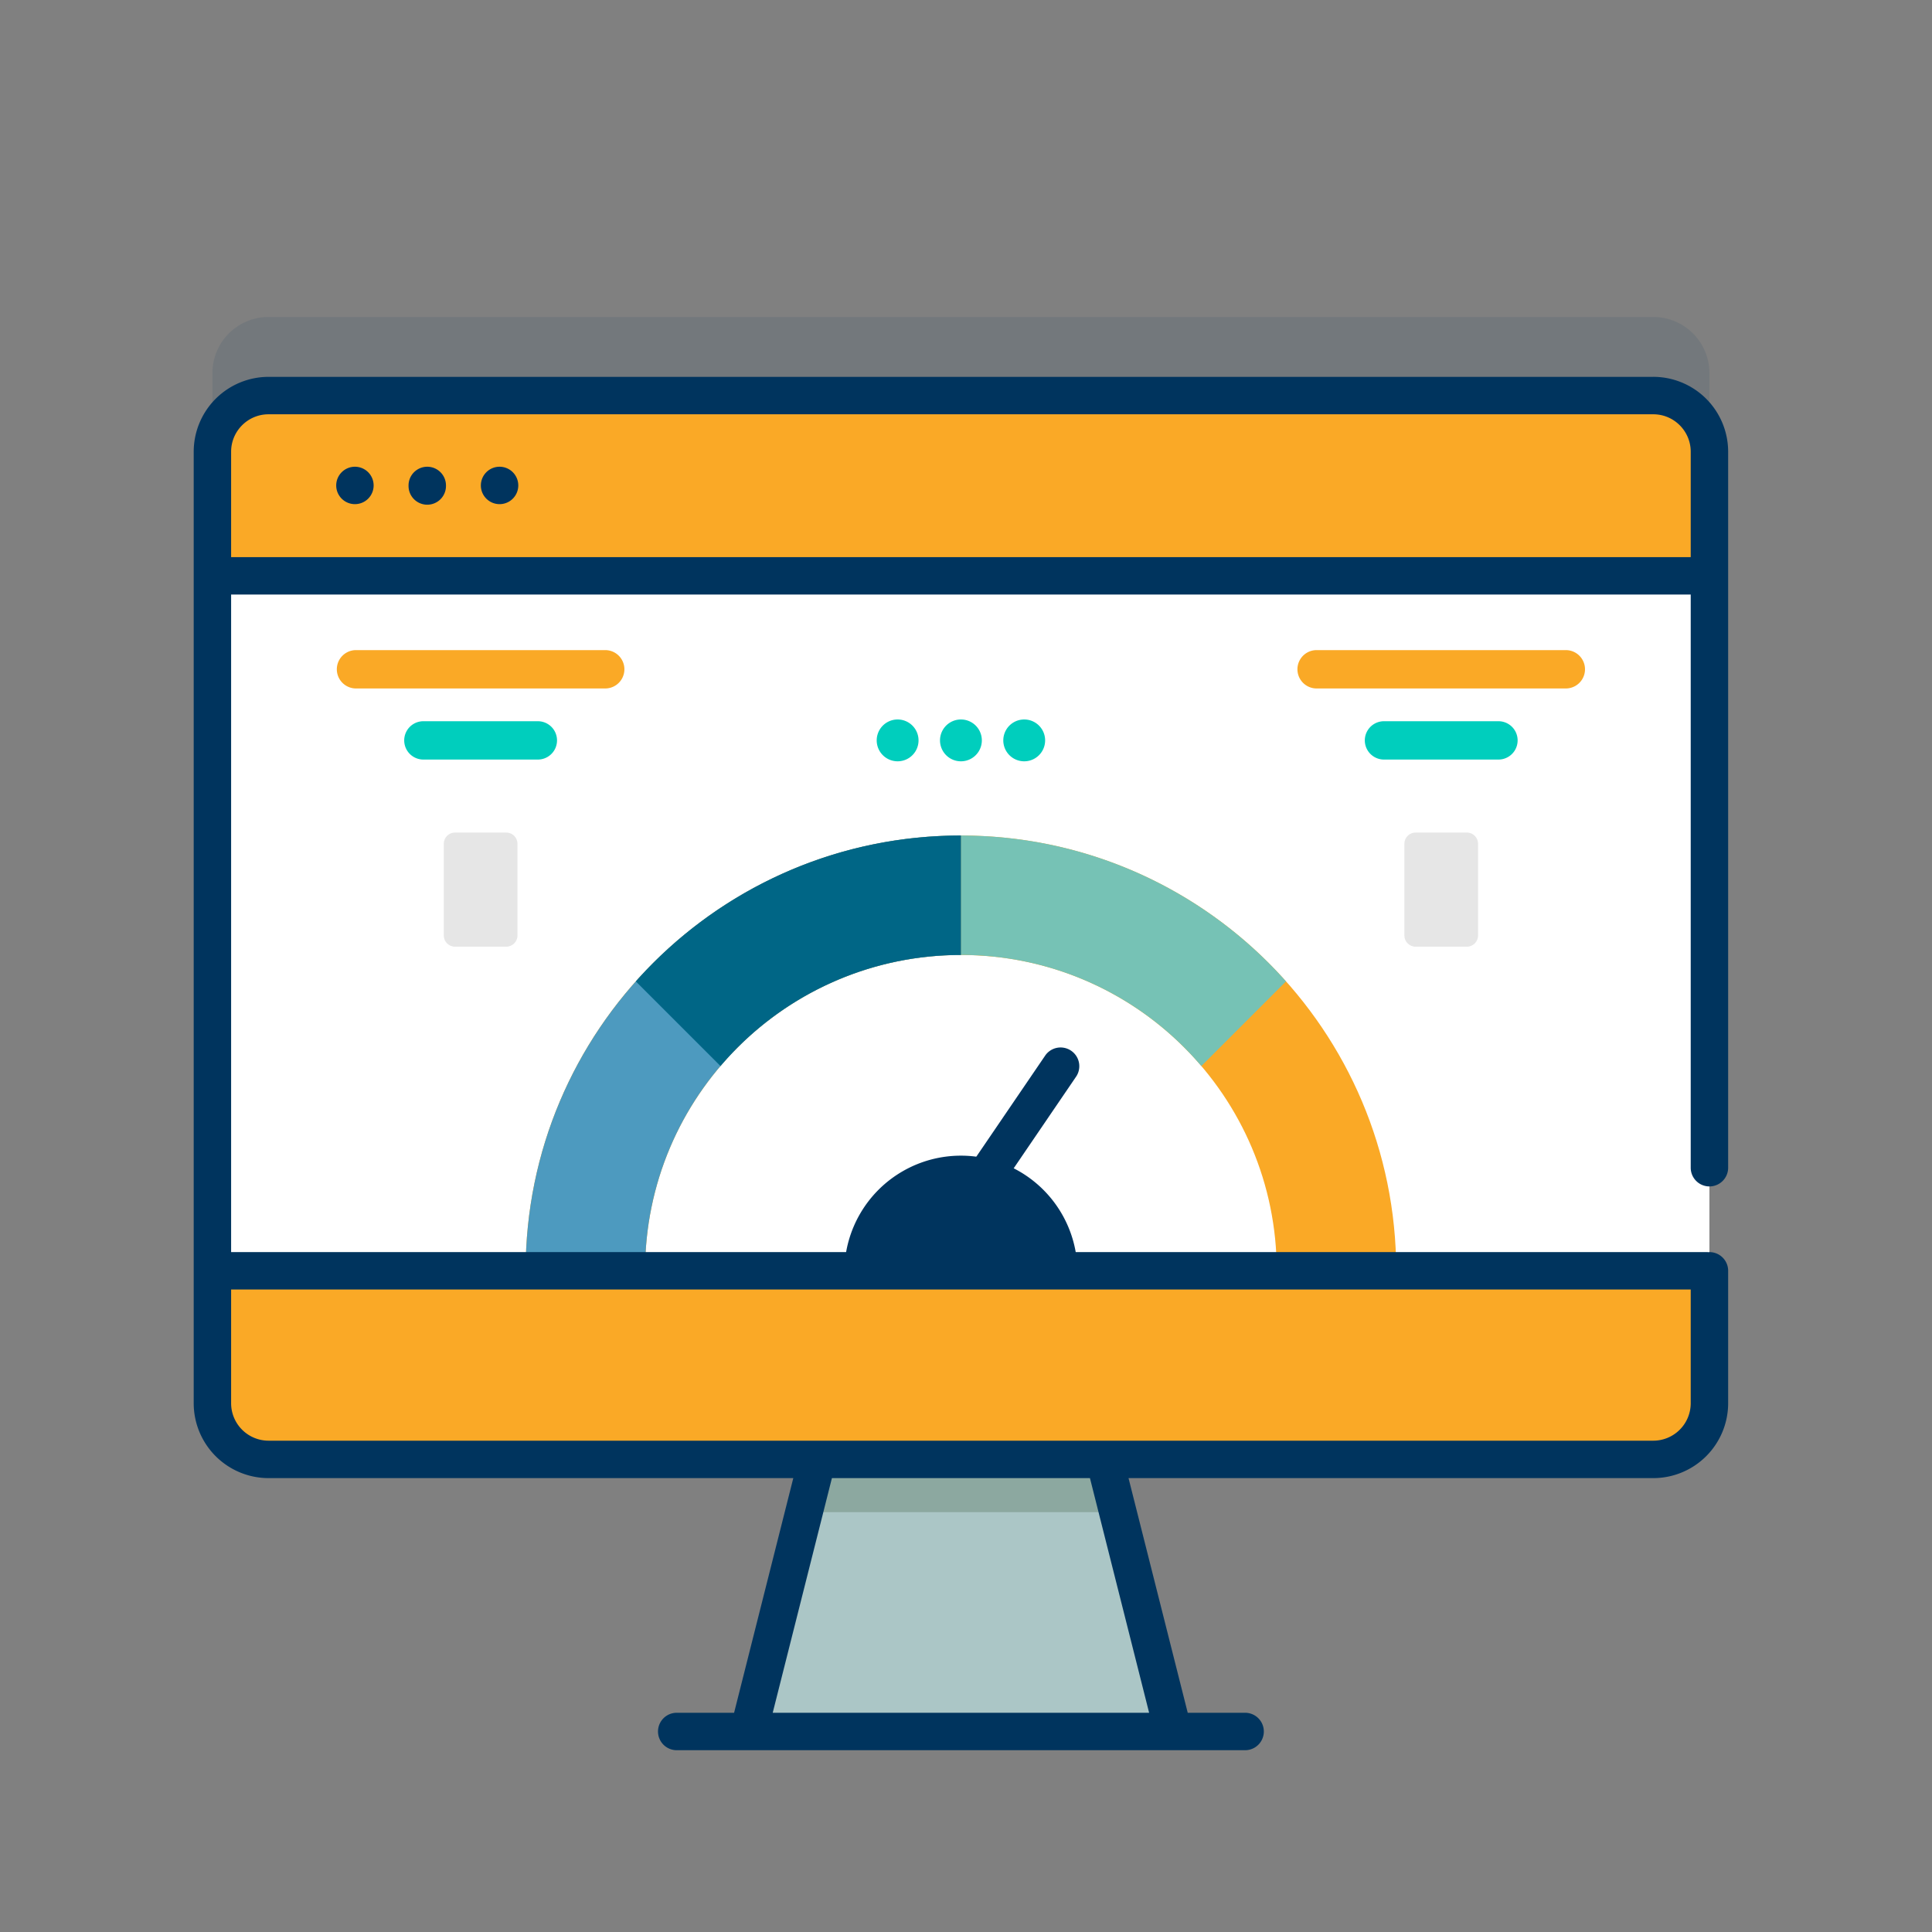 <svg width="115" height="115" viewBox="0 0 115 115" fill="none" xmlns="http://www.w3.org/2000/svg"><rect x="0" y="0" width="115" height="115" fill="#808080" stroke="none"/><path opacity=".1" d="M101.752 22.209v56.64a3.343 3.343 0 01-3.341 3.342H15.984a3.343 3.343 0 01-3.341-3.342V22.21a3.343 3.343 0 013.341-3.342h82.427a3.343 3.343 0 013.341 3.342z" fill="#00345E"/><path d="M69.831 103.066H44.564l5.053-20.028h15.161l5.053 20.028z" fill="#ABC6C6"/><path d="M66.538 90.011H47.857l1.76-6.973h15.161l1.76 6.973z" fill="#8CA8A0"/><path d="M101.752 26.888v56.64a3.343 3.343 0 01-3.341 3.342H15.984a3.343 3.343 0 01-3.341-3.342v-56.64a3.343 3.343 0 013.341-3.342h82.427a3.343 3.343 0 013.341 3.342z" fill="#fff"/><path d="M50.261 75.643a6.937 6.937 0 0113.873 0H50.261z" fill="#00345E"/><path d="M101.752 34.277v-7.39a3.342 3.342 0 00-3.341-3.34H15.984a3.342 3.342 0 00-3.341 3.34v7.39h89.109z" fill="#faa926"/><path d="M12.643 75.643v7.884a3.342 3.342 0 003.341 3.342h82.427a3.342 3.342 0 003.341-3.342v-7.884h-89.11z" fill="#faa926"/><path d="M75.996 75.643c0-10.382-8.416-18.799-18.798-18.799-10.383 0-18.8 8.417-18.8 18.8h-7.11c0-14.31 11.6-25.91 25.91-25.91s25.91 11.6 25.91 25.91h-7.112z" fill="#faa926"/><path d="M57.197 56.844c-10.382 0-18.799 8.417-18.799 18.8h-7.11c0-14.31 11.6-25.91 25.91-25.91v7.11z" fill="#4D9ABF"/><path d="M76.548 58.416l-5.04 5.04a18.747 18.747 0 00-14.31-6.613v-7.11c7.694 0 14.607 3.355 19.35 8.683z" fill="#76C2B5"/><path d="M57.198 49.733v7.11a18.747 18.747 0 00-14.311 6.612l-5.04-5.039c4.743-5.328 11.656-8.683 19.35-8.683z" fill="#006686"/><path d="M56.602 71.004l.031.02-.356.524a1.114 1.114 0 001.841 1.254l.356-.523.031.02a1.115 1.115 0 001.254-1.84l-.03-.022 4.343-6.378a1.114 1.114 0 00-1.84-1.254l-4.345 6.378-.03-.02a1.11 1.11 0 00-1.548.293 1.114 1.114 0 00.294 1.548z" fill="#00345E"/><path d="M36.025 40.98H21.191a1.141 1.141 0 010-2.283h14.834a1.141 1.141 0 010 2.283z" fill="#faa926"/><path d="M32.015 45.212h-6.814a1.141 1.141 0 010-2.282h6.814a1.141 1.141 0 010 2.282z" fill="#00CEBD"/><path d="M93.204 40.98H78.37a1.141 1.141 0 010-2.283h14.834a1.141 1.141 0 010 2.283z" fill="#faa926"/><path d="M89.194 45.212H82.38a1.141 1.141 0 010-2.282h6.814a1.141 1.141 0 010 2.282z" fill="#00CEBD"/><path d="M30.133 56.351h-3.05c-.37 0-.668-.3-.668-.668v-5.458c0-.37.299-.669.668-.669h3.05c.37 0 .669.3.669.669v5.458c0 .369-.3.668-.669.668zM87.312 56.351h-3.05c-.37 0-.669-.3-.669-.668v-5.458c0-.37.3-.669.669-.669h3.05c.37 0 .668.3.668.669v5.458c0 .369-.299.668-.668.668z" fill="#E6E6E6"/><path d="M60.965 45.316a1.245 1.245 0 100-2.49 1.245 1.245 0 000 2.49zM57.198 45.316a1.245 1.245 0 100-2.49 1.245 1.245 0 000 2.49zM53.43 45.316a1.245 1.245 0 100-2.49 1.245 1.245 0 000 2.49z" fill="#00CEBD"/><path d="M21.127 27.782c-.616 0-1.114.499-1.114 1.114v.032a1.114 1.114 0 002.227 0v-.032c0-.615-.498-1.114-1.113-1.114zM25.432 27.782c-.615 0-1.114.499-1.114 1.114v.032a1.114 1.114 0 002.228 0v-.032c0-.615-.5-1.114-1.114-1.114zM29.736 27.782c-.615 0-1.113.499-1.113 1.114v.032a1.114 1.114 0 002.227 0v-.032c0-.615-.498-1.114-1.114-1.114z" fill="#00345E"/><path d="M98.41 22.432H15.985a4.46 4.46 0 00-4.455 4.456v56.64a4.46 4.46 0 004.455 4.455H47.22l-3.524 13.968h-3.415a1.114 1.114 0 000 2.228h33.833a1.114 1.114 0 000-2.228h-3.416l-3.524-13.968h31.237a4.46 4.46 0 004.455-4.456v-7.884c0-.615-.499-1.113-1.114-1.113-.021 0-.041.005-.061.006-.021-.001-.041-.006-.062-.006H13.757V35.39h86.881v34.117a1.114 1.114 0 002.228 0v-42.62a4.46 4.46 0 00-4.455-4.456zM68.4 101.951H45.995l3.524-13.968h15.359L68.4 101.95zm32.238-25.194v6.77a2.23 2.23 0 01-2.227 2.228H15.984a2.23 2.23 0 01-2.227-2.228v-6.77h86.881zM13.757 33.164v-6.276c0-1.229.999-2.228 2.227-2.228h82.427c1.228 0 2.227 1 2.227 2.228v6.275H13.757z" fill="#00345E"/></svg>